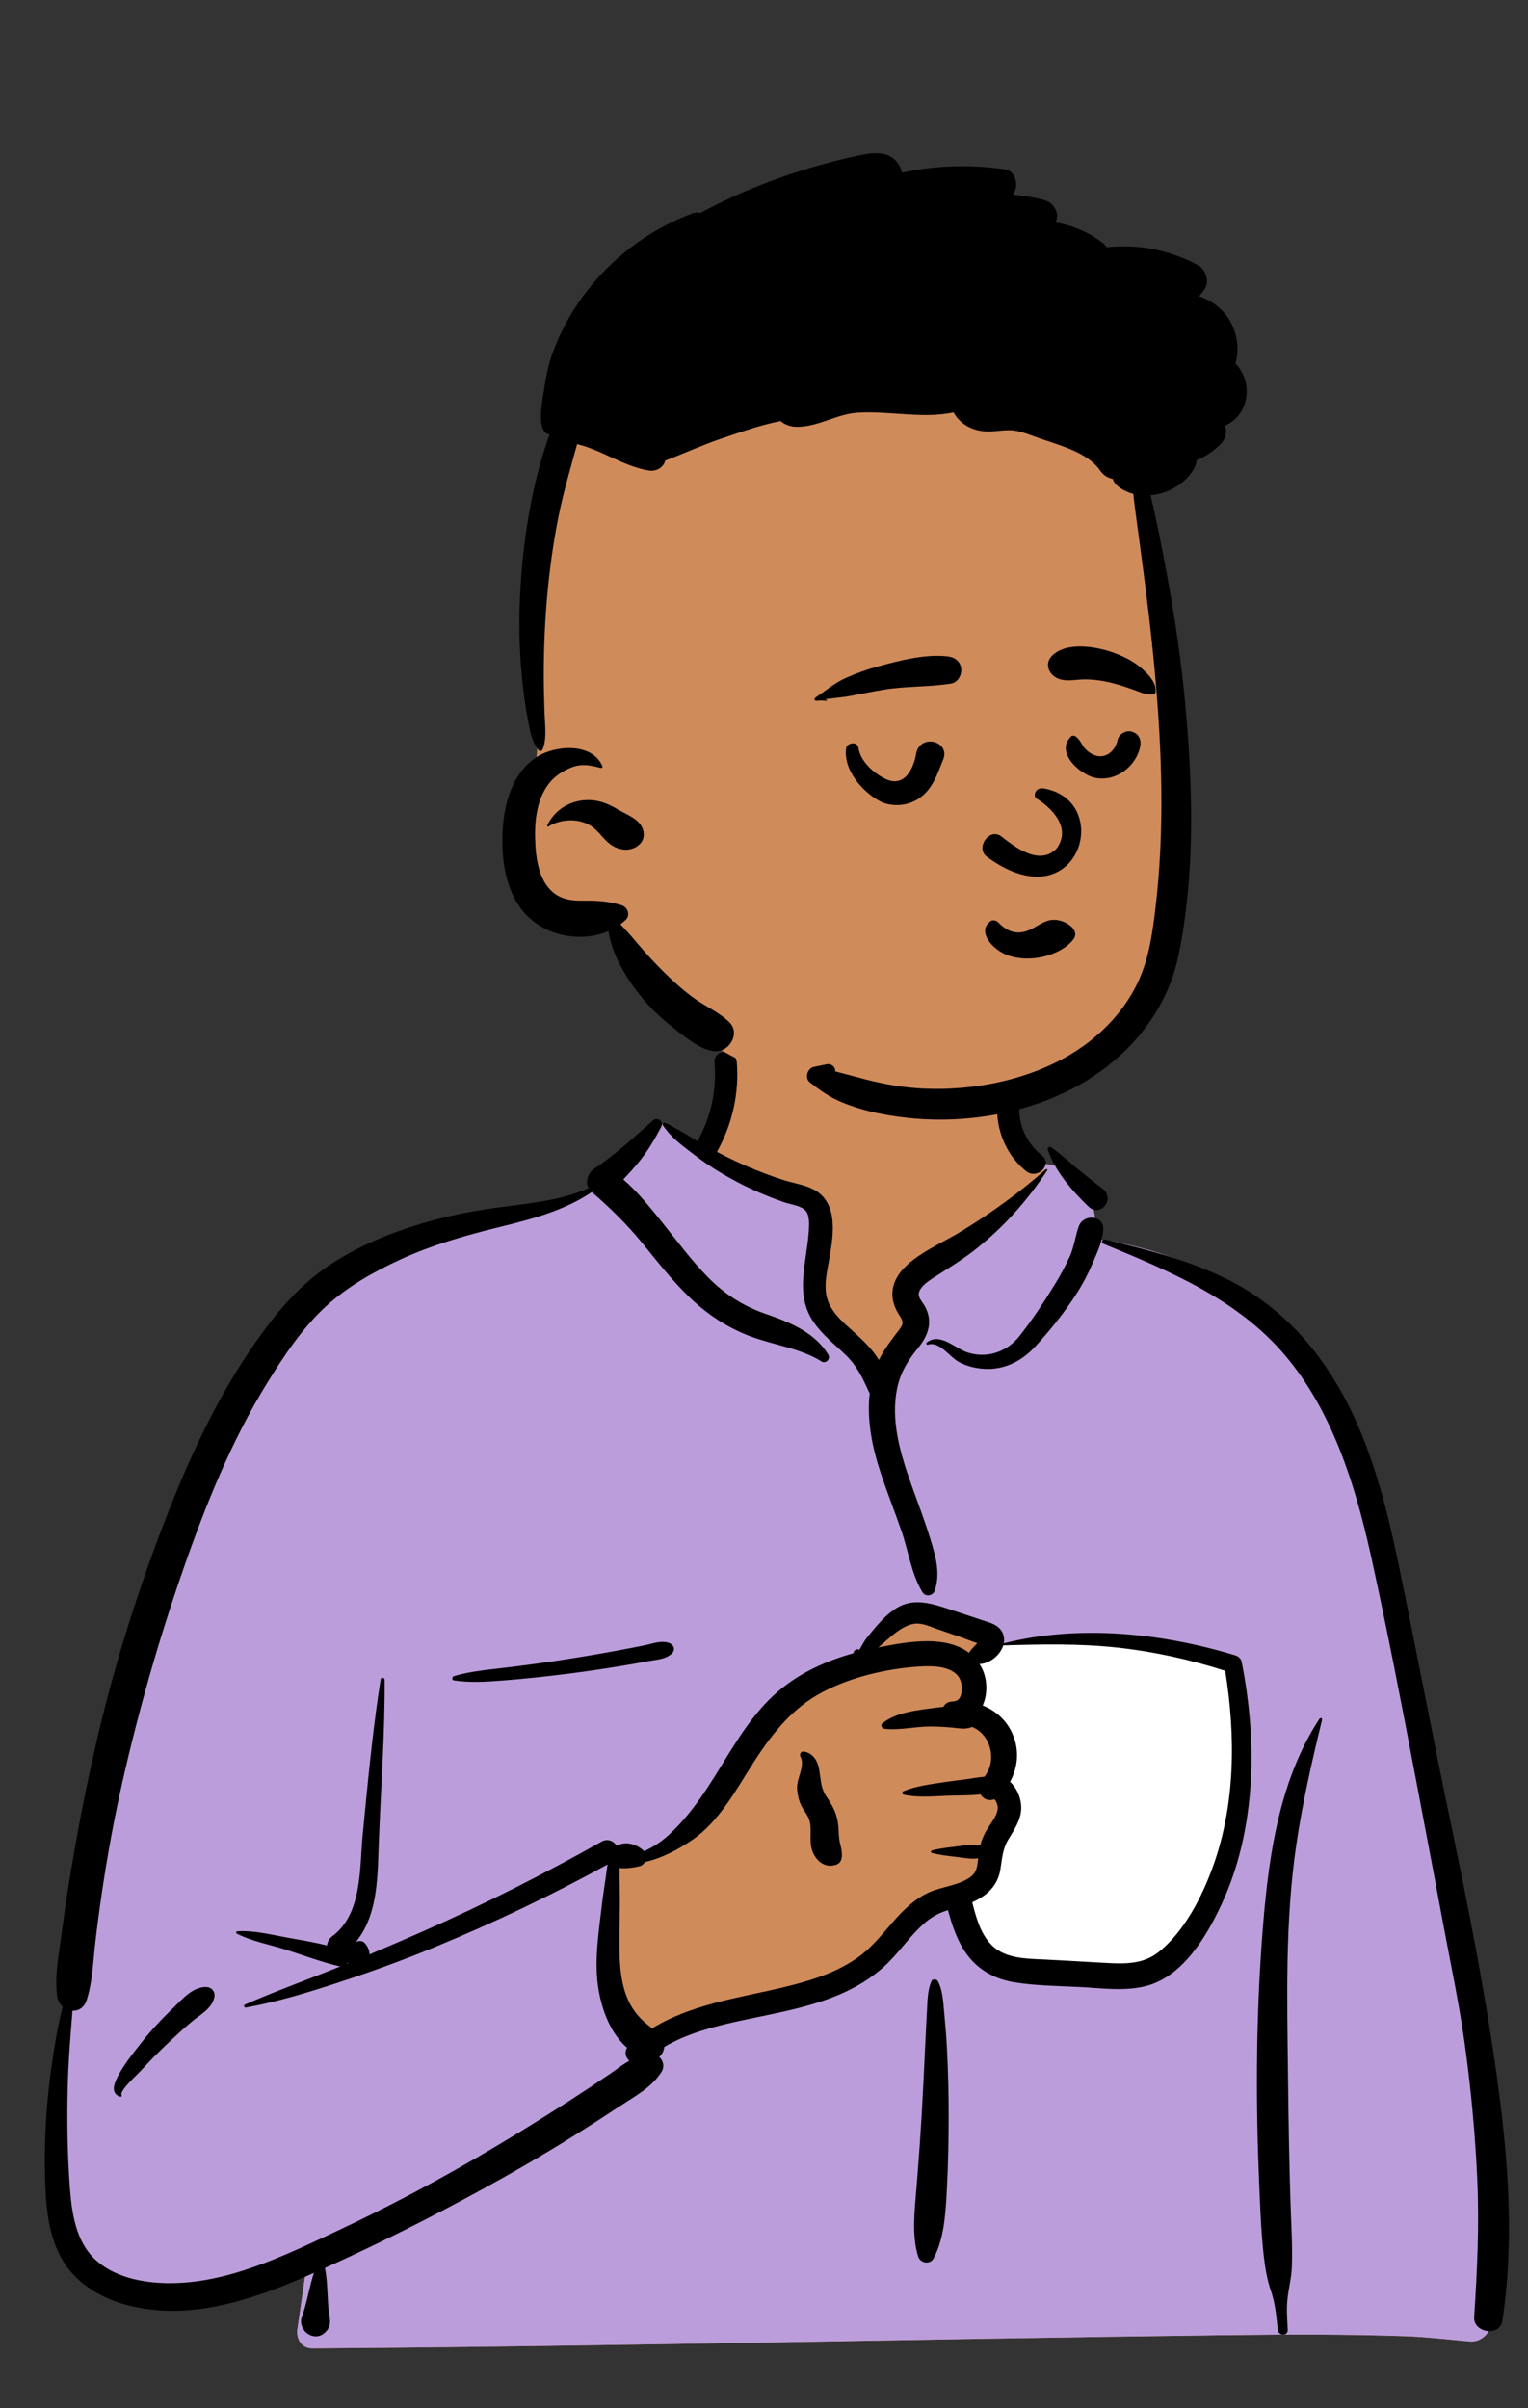 <svg viewBox="0 0 818 1289" fill="none" xmlns="http://www.w3.org/2000/svg">
<rect x="0" y="0" width="818" height="1289" fill="#333333" stroke="none"/>
<rect x="461" y="835" width="229" height="282" fill="white"/>
<path fill-rule="evenodd" clip-rule="evenodd" d="M394.207 559.173C418.892 540.376 480.865 531.923 507.211 550.022C533.233 568.197 536.07 597.589 548.196 624.627C559.637 619.232 578.53 626.958 581.847 637.574C585.961 642.581 586.146 656.649 588.983 663.38C712.425 683.029 731.166 779.267 746.024 888.525C765.68 999.394 810.301 1110.02 790.93 1224.11C793.454 1227.76 795.444 1231.31 797.284 1235.53C801.693 1243.03 796.014 1253.65 787.121 1253.24C775.61 1252.22 764.213 1250.84 752.648 1250.41C720.588 1249.3 688.499 1249.43 656.427 1249.84L652.054 1249.9C490.421 1251.91 328.797 1255.87 167.157 1256.93C161.293 1256.93 158.422 1251.68 159.205 1246.49C160.782 1236.04 162.245 1225.59 163.772 1215.14C125.54 1225.24 84.896 1227.78 46.772 1216.2C44.105 1213.49 52.986 1214.96 54.395 1214.55C19.309 1190.57 29.787 1140.07 32.895 1103.69C52.221 979.036 59.034 841.118 133.703 734.751C166.006 691.343 213.365 656.975 267.784 649.242L269.294 649.036C285.206 646.914 302.94 646.231 316.852 637.574C332.499 625.083 339.167 602.002 355.629 601.786C361.064 601.715 368.459 608.592 376.416 613.26C377.01 602.99 382.545 594.322 383.767 586.359L383.866 585.678C385.141 576.394 383.395 568.041 394.207 559.173ZM659.495 891.819C624.805 867.719 535.192 879.828 533.14 881.178C528.623 884.149 526.678 884.411 524.235 888.269C521.823 888.589 519.413 888.921 517.005 889.263C512.174 890.841 515.754 896.783 521.334 894.663C517.978 909.138 527.855 919.431 531.787 933.741C533.064 938.387 531.833 946.743 531.787 951.49C532.168 957.543 538.861 964.693 537.745 970.766C533.78 992.355 512.262 1013.41 521.334 1034.35C527.344 1046.18 545.42 1052.21 557.438 1056.23C582.337 1065.78 625.721 1055.87 640.188 1034.35C647.905 1022.88 656.845 993.928 661.446 984.949L662.465 970.706C664.98 935.299 667.217 897.183 659.495 891.819Z" fill="#D08B5B"/>
<path fill-rule="evenodd" clip-rule="evenodd" d="M354.345 601.851L364.273 607.943L421.931 636.445C433.109 639.575 438.698 643.326 438.698 647.698V692.217C438.698 698.174 449.188 711.677 470.167 732.723L489.548 713.402L489.115 710.872C487.271 699.972 486.348 692.68 486.348 688.997C486.348 685.037 505.31 670.001 543.234 643.891L559.825 628.271L558.056 622.891C568.285 623.375 579.379 629.675 581.847 637.574C585.961 642.581 586.146 656.649 588.983 663.38C712.425 683.029 731.166 779.267 746.024 888.525C765.68 999.394 810.301 1110.02 790.93 1224.11C793.454 1227.76 795.444 1231.31 797.284 1235.53C801.693 1243.03 796.014 1253.65 787.121 1253.24C775.61 1252.22 764.213 1250.84 752.648 1250.41C720.588 1249.3 688.499 1249.43 656.427 1249.84L652.054 1249.9C490.421 1251.91 328.797 1255.87 167.157 1256.93C161.293 1256.93 158.422 1251.68 159.205 1246.49C160.782 1236.04 162.245 1225.59 163.772 1215.14C125.54 1225.24 84.896 1227.78 46.772 1216.2C44.105 1213.49 52.986 1214.96 54.395 1214.55C19.309 1190.57 29.787 1140.07 32.895 1103.69C52.221 979.036 59.034 841.118 133.703 734.751C166.006 691.343 213.365 656.975 267.784 649.242L269.294 649.036L270.815 648.838C286.328 646.863 303.381 645.956 316.852 637.574C332.086 625.413 338.809 603.213 354.345 601.851ZM492.502 863.156C486.847 863.156 475.265 871.938 457.757 889.502L456.214 890.215C435.05 900.046 421.028 908.574 414.151 915.799L413.905 916.06C406.958 923.513 393.199 943.333 372.63 975.519L342.844 993.134H331.573L323.549 1051.34L342.844 1092.9L386.547 1078.18L457.757 1059.41L498.619 1017.95L521.669 1010.21C518.872 1018.29 517.859 1026.33 521.334 1034.35C527.344 1046.18 545.42 1052.21 557.438 1056.23C582.337 1065.78 625.721 1055.87 640.188 1034.35C647.905 1022.88 656.845 993.928 661.446 984.949L662.765 966.446C665.143 932.302 666.909 896.968 659.495 891.819C624.805 867.719 535.192 879.828 533.14 881.178C528.623 884.149 526.678 884.411 524.235 888.269L522.97 888.439L530.082 878.794L527.564 877.449C509.596 867.92 497.909 863.156 492.502 863.156ZM521.334 894.663C518.121 908.52 527.037 918.546 531.253 931.932L520.48 911.308L520.479 894.931C520.758 894.862 521.043 894.774 521.334 894.663Z" fill="#BC9DDB"/>
<path fill-rule="evenodd" clip-rule="evenodd" d="M349.585 599.698C351.98 597.577 355.524 600.242 354.002 603.107C350.582 609.546 347.074 615.647 342.484 621.339C339.701 624.79 336.72 628.054 333.699 631.282C341.452 637.989 348.101 646.316 354.38 654.12C362.409 664.101 370 674.505 379.013 683.638C387.901 692.646 397.73 698.942 409.614 703.141L412.014 703.974C423.952 708.165 436.711 713.825 443.441 725.128C444.768 727.357 442.096 730.111 439.85 728.72C428.157 721.48 414.418 720.024 401.69 715.24C389.395 710.619 378.677 703.507 369.207 694.43C359.753 685.368 351.815 675.058 343.535 664.966C335.347 654.987 326.531 646.464 316.846 638.021C301.9 648.076 284.84 652.451 267.493 656.748L265.6 657.216C248.232 661.516 230.957 666.51 214.663 673.998C200.297 680.599 186.167 688.482 174.465 699.224C162.043 710.624 152.375 725.184 143.526 739.423C123.732 771.279 109.816 806.179 97.564 841.503C84.823 878.245 74.165 915.723 65.561 953.646C61.184 972.936 57.63 992.363 54.709 1011.93C53.303 1021.35 52.054 1030.79 50.958 1040.25C49.786 1050.36 49.517 1060.75 46.417 1070.47C45.089 1074.63 41.95 1076.36 38.809 1076.22L38.172 1084.19C37.326 1094.83 36.537 1105.47 36.27 1116.18C35.829 1133.98 36.029 1151.72 37.309 1169.48L37.49 1171.9C38.496 1184.87 40.745 1199.43 50.492 1208.92C60.586 1218.75 76.109 1221.84 89.713 1222.02C121.401 1222.43 151.903 1207.46 179.943 1194.33C208.821 1180.8 236.91 1165.78 264.326 1149.5C278.288 1141.21 292.099 1132.64 305.734 1123.82C312.425 1119.49 319.069 1115.09 325.663 1110.61C329.44 1108.05 333.019 1105.24 336.864 1102.97C334.98 1101.22 334.139 1098.46 335.717 1096.05C324.602 1086.4 319.976 1069.19 319.435 1055.25C318.998 1044.01 320.653 1032.8 321.959 1021.66C322.618 1016.04 323.432 1010.43 324.277 1004.84C324.611 1002.63 324.866 1000.27 325.256 997.937C295.243 1014.43 264.389 1029.12 232.718 1042.17C216.484 1048.86 200.042 1054.87 183.373 1060.38L179.994 1061.49C164.2 1066.66 148.028 1071.55 131.701 1074.5C130.828 1074.66 130.119 1073.37 131.051 1072.96C146.963 1065.94 163.426 1060.02 179.577 1053.55L182.231 1052.47V1052.47C181.926 1052.45 181.61 1052.41 181.28 1052.33C171.808 1050.05 162.41 1046.52 153.12 1043.56C144.498 1040.8 134.811 1039.08 126.752 1034.92C126.132 1034.6 126.479 1033.74 127.083 1033.7C136.141 1033.07 145.974 1035.71 154.855 1037.26L158.191 1037.85C163.78 1038.83 169.493 1039.89 175.055 1041.27C175.256 1039.41 176.297 1037.54 177.778 1036.44C194.075 1024.37 192.42 999.996 194.163 982.021L195.455 968.676C197.728 945.321 200.134 921.969 203.788 898.788C203.983 897.55 205.898 897.905 205.906 899.074C206.094 927.809 203.925 956.411 202.838 985.101L202.669 989.808C202.068 1007.51 201.597 1025.89 190.448 1039.51C192.007 1038.6 194.115 1038.6 195.378 1040.11C196.93 1041.95 197.826 1044.03 197.798 1046.06C207.873 1041.84 217.904 1037.5 227.886 1033.08C259.979 1018.86 291.399 1002.95 321.988 985.736C325.28 983.883 328.409 985.339 330.037 987.782L330.271 987.749C330.311 987.743 330.351 987.739 330.392 987.738L330.625 987.728C330.634 987.728 330.643 987.729 330.651 987.729C334.957 985.363 340.823 987.048 344.518 990.499C344.627 990.603 344.72 990.715 344.817 990.825C349.495 988.725 353.863 985.89 357.827 982.297C365.939 974.945 372.81 965.854 378.8 956.738C389.831 939.948 399.201 921.277 414.102 907.456C426.209 896.227 441.219 889.236 456.966 884.847C456.9 884.387 457.076 883.897 457.394 883.571C458.203 882.742 458.78 882.455 459.825 882.958C459.908 882.999 459.958 883.055 459.992 883.115L461.528 880.49C462.367 879.065 463.228 877.63 463.527 877.253C465.315 875.002 467.155 872.768 469.023 870.581C472.19 866.878 475.799 863.224 479.978 860.656C489.128 855.035 498.747 858.216 508.154 861.288C513.838 863.145 519.503 865.062 525.177 866.947L525.762 867.139C529.993 868.498 534.944 869.687 536.836 874.169C537.585 875.943 537.701 877.784 537.352 879.57C577.535 869.351 622.167 874.046 661.38 886.042C662.885 886.502 664.389 887.74 664.706 889.366C669.199 912.407 671.2 936.036 669.167 959.47C667.413 979.698 662.93 999.521 654.484 1018.04L654.004 1019.09C646.067 1036.25 633.486 1057.41 614.273 1062.78C602.672 1066.03 589.842 1064.12 578.01 1063.52C566.511 1062.94 554.757 1062.86 543.367 1061.05C533.223 1059.44 524.335 1054.89 518.066 1046.65C512.658 1039.53 509.81 1030.93 507.477 1022.38C506.409 1022.72 505.348 1023.08 504.304 1023.49C499.897 1025.21 496.163 1027.98 492.787 1031.25C485.658 1038.16 480.128 1046.54 472.669 1053.13C465.917 1059.09 458.223 1063.73 449.97 1067.3C432.868 1074.69 414.522 1077.64 396.433 1081.56L395.172 1081.83C381.554 1084.82 367.654 1088.49 355.634 1095.58C355.399 1097.67 354.448 1099.63 352.924 1100.92C355.044 1102.91 355.942 1106.06 354.079 1109.02C348.875 1117.28 339.911 1121.97 331.864 1127.26L331.341 1127.6C323.425 1132.85 315.44 1137.99 307.39 1143.03C291.025 1153.28 274.318 1162.96 257.375 1172.22C230.124 1187.1 202.288 1201.15 173.948 1213.88C175.649 1222.25 175.027 1230.88 176.305 1239.31L176.502 1240.51C177.048 1243.63 176.31 1246.25 174.156 1248.29L173.929 1248.5L173.933 1248.47L173.731 1248.66L173.663 1248.72L173.686 1248.7C173.437 1248.93 173.181 1249.14 172.92 1249.32L172.588 1249.53V1249.53C170.513 1250.79 167.843 1250.78 165.719 1249.67L165.477 1249.53L165.069 1249.3C162.263 1247.68 160.328 1243.69 161.492 1240.51C164.353 1232.7 165.434 1224.37 168.076 1216.51L165.98 1217.44V1217.44L163.217 1218.65C133.339 1231.57 100.151 1242.45 67.597 1233.64C53.212 1229.75 39.769 1221.51 32.572 1208.09C25.489 1194.89 24.488 1179.55 24.113 1164.86C23.648 1146.73 24.62 1128.32 27.012 1110.35C28.616 1098.28 30.558 1085.99 33.551 1074.05C32.011 1072.69 30.88 1070.74 30.581 1068.33C29.168 1056.92 31.64 1045.06 33.154 1033.72C34.633 1022.64 36.267 1011.58 38.115 1000.56C41.846 978.302 46.181 956.09 51.228 934.092C60.211 894.941 72.072 856.486 86.352 818.95L87.602 815.681C100.798 781.372 116.076 747.795 137.351 717.654C147.528 703.234 158.286 690.16 172.666 679.769C186.138 670.033 201.334 663.023 217.016 657.665C232.715 652.303 248.851 648.71 265.272 646.475C281.949 644.205 299.552 642.813 315.109 635.973C313.141 632.445 314.83 627.682 318.142 625.494C329.288 618.13 339.595 608.55 349.585 599.698ZM706.39 919.92C706.857 919.211 707.966 919.659 707.761 920.498C702.34 942.707 697.251 964.961 693.928 987.594C687.93 1028.44 689.033 1069.83 689.523 1110.98L689.548 1113.11C689.8 1135.27 690.15 1157.44 690.883 1179.6C691.253 1190.8 691.985 1202.1 691.587 1213.31C691.37 1219.39 689.75 1225.13 689.176 1231.14C688.673 1236.39 689.121 1241.72 689.372 1246.98C689.54 1250.48 684.38 1250.33 684.029 1246.98L683.58 1242.65C682.997 1237.17 682.277 1231.73 680.481 1226.48C678.322 1220.18 677.286 1213.98 676.537 1207.36C675.39 1197.21 674.88 1186.96 674.437 1176.75L674.134 1169.68C672.285 1126.97 672.35 1084.07 675.343 1041.41L675.562 1038.36C678.526 998.039 683.669 954.47 706.39 919.92ZM590.835 665.773C589.419 665.191 589.915 663.05 591.483 663.423L594.335 664.103C615.229 669.108 635.745 674.53 655.247 683.843C674.762 693.161 691.284 707.072 704.412 724.178C729.932 757.429 740.537 797.839 748.909 838.211C758.213 883.072 766.684 928.097 776.069 972.944L777.812 981.298C786.496 1023.07 794.695 1064.86 800.736 1107.13L801.17 1110.19C807.263 1153.65 810.927 1198.62 804.279 1242.19C802.964 1250.81 788.618 1248.67 789.179 1240.15C790.799 1215.53 791.959 1191.03 790.838 1166.36C789.716 1141.67 787.401 1117.1 783.95 1092.63C781.046 1072.04 776.717 1051.71 772.886 1031.28L772.285 1028.05C769.077 1010.68 765.77 993.323 762.47 975.966L757.539 949.978C750.148 911.065 742.612 872.118 734.097 833.449L733.592 831.174C725.259 793.972 712.974 755.002 687.979 725.46C662.614 695.479 626.303 680.38 590.835 665.773ZM498.668 1060.37C499.278 1059.01 501.412 1059.16 502.068 1060.37C504.639 1065.11 504.924 1071.17 505.41 1076.52L505.461 1077.07C506.079 1083.6 506.626 1090.16 506.961 1096.71C507.596 1109.15 507.9 1121.58 507.861 1134.03C507.821 1146.79 507.564 1159.54 506.876 1172.29L506.69 1175.7C506.062 1186.78 505.008 1199.13 499.745 1208.82C497.832 1212.34 492.629 1211.3 491.521 1207.74C487.891 1196.09 489.755 1182.27 490.686 1170.33L491.409 1161.01C492.125 1151.7 492.808 1142.38 493.349 1133.05C494.091 1120.29 494.703 1107.52 495.292 1094.75C495.484 1090.6 495.691 1086.46 495.909 1082.31L496.245 1076.09C496.532 1070.89 496.508 1065.18 498.668 1060.37ZM90.52 1076.89L92.127 1075.34C97.061 1070.51 103.294 1063.08 110.587 1063.54C113.495 1063.72 115.348 1066.13 114.745 1069C113.457 1075.11 107.218 1078.29 102.727 1082.02C97.807 1086.11 93.17 1090.48 88.542 1094.89C84.436 1098.81 80.487 1102.83 76.634 1106.98L75.193 1108.54C73.811 1110.05 63.974 1118.95 65.038 1121.26L65.096 1121.36C65.392 1121.8 64.899 1122.41 64.408 1122.25C60.16 1120.91 60.425 1117.27 62.031 1113.58C65.117 1106.49 70.521 1099.94 75.24 1093.88C79.946 1087.85 85.04 1082.22 90.52 1076.89V1076.89ZM514.062 899.137C510.777 891.373 498.676 891.536 491.806 892C474.506 893.169 455.788 897.546 440.395 905.632C424.436 914.015 413.686 927.447 404.068 942.3L403.618 942.997C394.243 957.57 385.214 974.821 370.534 984.841C363.057 989.946 354.326 994.607 345.254 996.626C344.631 997.721 343.622 998.588 342.299 998.903L341.684 999.044C339.1 999.615 335.086 1000.25 331.619 999.868C331.642 1001.56 331.624 1003.25 331.667 1004.85C331.789 1009.46 331.841 1014.08 331.841 1018.69C331.843 1028.35 331.324 1038.02 331.727 1047.68C332.084 1056.21 333.29 1065.14 337.39 1072.77C340.397 1078.37 344.366 1082.08 349.157 1085.61C360.943 1078.43 374.27 1074.05 387.796 1070.76C404.154 1066.78 420.903 1064.12 436.889 1058.72C444.583 1056.13 451.98 1052.72 458.682 1048.11C465.795 1043.2 471.228 1036.56 476.818 1030.07L477.691 1029.06C483.396 1022.52 489.621 1016.26 497.684 1012.71C504.627 1009.66 513.778 1009.11 519.849 1004.39C523.023 1001.91 523.289 998.322 523.623 994.646C519.735 995.202 515.619 994.311 511.744 993.857L509.736 993.622C506.072 993.186 502.492 992.708 498.885 991.775C498.215 991.602 498.215 990.592 498.885 990.419C503.148 989.318 507.373 988.849 511.744 988.337L512.77 988.209C516.724 987.691 520.881 986.908 524.76 987.778C525.456 985.13 526.461 982.602 527.871 980.07C529.85 976.513 533.595 972.48 534.101 968.325C534.252 967.084 533.963 965.621 533.378 964.524L533.176 964.151C532.93 963.709 532.639 963.265 532.213 962.989C532.166 963.044 532.066 963.107 531.849 963.175C528.864 964.115 526.26 962.654 524.878 960.402C519.011 961.13 512.608 960.885 507.106 961.128L501.543 961.398C495.598 961.67 489.384 961.789 483.799 960.588C483.019 960.421 482.783 959.123 483.564 958.789C490.431 955.852 498.761 954.915 506.113 953.787C510.219 953.156 514.355 952.676 518.473 952.121C521.215 951.751 524.125 951.14 526.966 950.993C534.089 942.126 530.251 928.138 520.338 924.32C516.727 925.907 513.48 924.984 509.535 924.645C505.597 924.307 501.649 924.078 497.695 924.095C489.772 924.13 481.376 926.214 473.53 925.317C472.254 925.17 471.068 923.472 472.337 922.436C478.342 917.535 486.95 915.937 494.573 914.893L496.154 914.681C498.71 914.346 501.818 913.857 505.042 913.566C505.771 912.144 507.079 911.069 509.044 910.802C509.628 910.722 510.215 910.675 510.801 910.625L510.792 910.567V910.567C515.584 910.337 515.376 902.243 514.062 899.137ZM185.993 1050.56C185.908 1050.69 185.815 1050.82 185.717 1050.94L185.565 1051.11L186.353 1050.79L185.993 1050.56V1050.56ZM597.684 881.788C577.514 879.621 557.315 880.078 537.085 880.66C535.467 885.952 529.835 890.462 524.378 890.632C528.652 897.137 529.093 905.941 526.096 912.84C532.459 915.373 537.941 919.923 541.269 926.403C545.884 935.386 545.28 945.382 540.719 953.684C544.612 957.208 546.909 962.931 546.679 968.325C546.422 974.34 542.837 979.478 539.858 984.458C536.639 989.844 536.531 994.586 535.542 1000.62C534.095 1009.45 528.141 1014.8 520.48 1018.14L520.887 1019.75C522.862 1027.43 525.319 1035.55 530.965 1041.17C538.226 1048.4 549.492 1048.33 559.087 1048.79L559.55 1048.81C568.335 1049.25 577.117 1049.77 585.899 1050.27L592.487 1050.63C602.599 1051.19 612.31 1051.26 620.565 1044.57C634.042 1033.66 643.281 1015.6 649.129 999.614C661.403 966.058 661.55 929.233 655.916 894.285C637.021 888.195 617.416 883.908 597.684 881.788ZM429.945 937.46L430.093 937.471C434.246 937.945 437.099 941.308 438.115 945.297C439.591 951.095 438.867 956.337 442.418 961.571C446.071 966.953 448.317 971.262 448.848 977.911C449.066 980.647 448.966 983.376 449.575 986.054L450.017 987.93C450.486 989.931 450.869 991.858 450.636 994.006C450.423 995.965 449.469 997.491 447.504 998.119C441.101 1000.17 436.157 995.449 434.503 989.482C433.074 984.328 434.982 978.186 432.966 973.346C431.849 970.663 429.789 968.419 428.625 965.718C427.472 963.041 426.893 960.244 426.708 957.334C426.357 951.83 431.225 945.217 428.509 940.23C427.931 939.166 428.586 937.428 429.945 937.46ZM344.892 880.662C349.228 879.781 354.147 877.762 358.423 879.44C360.621 880.304 361.707 882.984 359.85 884.847C356.626 888.079 351.94 888.259 347.597 889.021L347.215 889.09C342.08 890.04 336.936 890.941 331.785 891.795C322.094 893.4 312.38 894.819 302.632 896.025C292.62 897.264 282.58 898.367 272.526 899.197L268.634 899.516C260.141 900.195 251.304 900.708 242.971 899.407C241.76 899.218 241.955 897.455 242.971 897.146C252.1 894.383 262.114 893.642 271.552 892.473C281.586 891.228 291.603 889.913 301.594 888.353C311.569 886.795 321.531 885.123 331.456 883.275C335.942 882.441 340.421 881.57 344.892 880.662ZM501.347 871.79C497.542 870.443 493.356 868.447 489.233 869.115C482.123 870.267 475.795 877.194 470.167 881.756L472.992 881.207C487.452 878.428 506.6 875.434 518.738 884.627C518.769 884.574 518.793 884.521 518.828 884.468C519.808 882.98 520.943 881.819 522.182 880.546C522.3 880.435 522.414 880.319 522.527 880.202L523.196 879.49L521.667 878.961C518.392 877.803 514.512 876.309 513.899 876.09L513.857 876.075C509.682 874.661 505.502 873.263 501.347 871.79ZM382.545 568.716C381.95 561.063 393.861 561.126 394.451 568.716C395.738 585.286 392.009 601.699 383.983 616.226C383.924 616.332 383.859 616.426 383.797 616.526C388.817 619.138 393.894 621.644 399.084 623.884C405.723 626.75 412.487 629.36 419.372 631.574C425.6 633.578 433.273 634.369 438.509 638.539C449.55 647.331 445.402 665.577 443.278 677.404L442.946 679.271C441.889 685.357 441.124 691.601 443.69 697.442C446.43 703.681 451.971 708.309 456.914 712.773L457.912 713.678C462.291 717.668 467.295 722.515 470.507 727.923C473.439 721.861 477.436 716.907 481.662 711.33C484.677 707.35 482.531 706.038 480.365 702.15C478.28 698.408 477.262 694.419 477.914 690.15C479.117 682.266 485.418 676.571 491.69 672.292C499.097 667.241 507.364 663.499 515.021 658.8C530.755 649.146 546.078 638.108 559.883 625.849C560.264 625.51 560.924 625.954 560.619 626.417C549.714 643.004 536.927 657.337 521.212 669.503C514.84 674.436 508.146 678.528 501.407 682.83L499.47 684.073C496.764 685.826 493.389 688.168 492.166 691.152C490.935 694.153 493.56 696.419 494.973 698.905C499.46 706.8 497.295 714.166 491.976 720.861L491.728 721.169C486.442 727.683 482.436 733.741 480.52 742.063C476.403 759.94 482.137 778.561 488.14 795.344L488.377 796.005C491.624 805.051 495.075 814.031 497.896 823.222L498.672 825.763C501.228 834.22 503.321 842.561 500.454 851.254C499.479 854.211 495.446 854.91 493.771 852.127C487.862 842.313 486.389 830.503 482.685 819.713C479.075 809.197 474.93 798.871 471.443 788.312C466.953 774.717 463.948 760.083 465.579 745.823C465.531 745.74 465.478 745.662 465.438 745.574L464.295 743.074C461.178 736.304 458.168 730.392 452.5 724.996C446.588 719.367 440.171 714.384 435.519 707.57C425.414 692.769 431.663 676.304 432.884 660.12L433.024 658.136C433.245 654.775 433.367 650.209 431.172 647.883C428.703 645.265 422.913 644.597 419.637 643.438C411.171 640.442 402.828 636.951 394.882 632.759C387.318 628.769 379.991 624.361 373.169 619.197L369.711 616.596C364.255 612.48 358.598 607.984 354.942 602.381C354.52 601.736 355.237 600.695 356.001 601.004C362.105 603.481 367.682 607.421 373.393 610.849C373.482 610.64 373.585 610.429 373.702 610.217C380.768 597.429 383.674 583.261 382.545 568.716ZM577.528 656.331C579.96 649.662 591.044 650.177 590.602 658.101C590.263 664.189 587.679 669.684 585.315 675.211L585.063 675.803C582.623 681.562 579.805 686.969 576.433 692.247C569.99 702.337 562.443 711.701 554.382 720.538C547.074 728.55 537.482 733.449 526.429 732.635C521.772 732.292 517.071 731.107 512.99 728.781C508.143 726.017 502.879 717.718 496.695 719.728C496.097 719.922 495.539 719.046 496.056 718.631C503.195 712.882 511.298 721.796 518.133 723.944C528.432 727.179 539.001 723.602 545.63 715.276C552.551 706.583 558.921 696.85 564.738 687.385C567.692 682.579 570.387 677.591 572.715 672.45C575.064 667.261 575.598 661.622 577.528 656.331ZM560.927 615.289C560.627 614.368 561.771 613.492 562.58 614.018C567.271 617.072 571.336 621.107 575.663 624.644C580.464 628.568 585.3 632.412 590.211 636.197C597.37 641.716 589.067 651.876 582.765 645.847C574.141 637.6 564.696 626.816 560.927 615.289ZM535.172 583.009C537.078 575.661 548.349 578.691 546.707 585.954L546.653 586.175C543.542 598.172 547.973 610.386 557.432 618.163L557.78 618.445C563.764 623.234 555.286 631.606 549.361 626.863C536.426 616.511 531.045 598.926 535.172 583.009Z" fill="black"/>
<path fill-rule="evenodd" clip-rule="evenodd" d="M612.597 248.809C605.534 223.313 606.544 220.555 596.018 196.202C561.111 125.452 327.846 149.141 304.039 219.765C291.124 258.079 294.158 312.038 290.796 345.261C289.767 362.876 288.757 380.492 287.71 398.105C287.348 404.188 286.982 410.27 286.61 416.352C285.884 428.192 285.179 440.032 284.52 451.876C280.134 488.362 298.432 492.073 329.816 490.993C338.114 511.054 351.552 527.8 368.152 541.425C364.146 552.347 378.675 558.001 386.513 562.368C429.155 586.228 481.536 600.783 528.769 587.366C542.647 583.424 599.96 569.771 617.582 527.505C626.236 506.749 643.827 399.264 620.629 302.576L612.597 248.809Z" fill="#D08B5B"/>
<path fill-rule="evenodd" clip-rule="evenodd" d="M463.497 82.506C470.092 81.337 477.468 81.787 481.249 88.277C482.067 89.676 482.586 91.087 482.835 92.477C500.857 88.417 519.568 87.977 537.979 90.637C543.467 91.426 545.393 98.756 542.978 102.947C542.729 103.377 542.479 103.796 542.21 104.207C547.978 104.676 553.735 105.676 559.443 107.217C563.505 108.317 567.297 113.587 565.492 117.907C565.331 118.287 565.161 118.667 564.993 119.046C573.963 120.557 582.534 124.087 590.029 129.787C590.927 130.457 591.755 131.327 592.444 132.317C609.198 130.426 626.452 133.897 641.41 141.997C645.601 144.266 647.627 150.807 644.783 154.887C643.895 156.157 642.967 157.367 641.969 158.537C648.475 160.947 654.233 164.846 658.115 171.197C662.336 178.087 663.633 186.957 661.368 194.537C666.098 199.367 668.573 206.766 666.886 214.186C665.349 220.957 661.208 225.256 655.899 227.837C656.977 231.137 656.109 234.887 653.664 237.436C649.912 241.346 645.422 244.346 640.532 246.317C640.522 247.587 640.203 248.897 639.564 250.117C635.153 258.596 625.643 264.227 615.974 265.077C619.227 278.766 621.901 292.627 624.496 306.407C629.107 330.917 632.678 355.667 634.854 380.516L635.118 383.589C638.662 425.637 639.486 469.688 630.952 511.167C625.514 537.577 609.028 559.837 587.035 574.917C564.672 590.256 537.35 597.887 510.467 599.096C496.756 599.707 482.916 598.546 469.485 595.727C463.107 594.387 456.95 592.487 450.893 590.067C444.377 587.457 439.009 583.607 433.5 579.277C430.636 577.027 432.273 571.717 435.665 571.046C438.09 570.557 440.485 570.027 442.9 569.587C445.115 569.176 447.531 571.397 447.071 573.447L451.743 574.653C453.301 575.055 454.857 575.461 456.41 575.879L458.736 576.516C465.352 578.367 472.118 579.926 478.904 581.037C492.714 583.287 507.084 583.337 520.965 581.587C544.305 578.657 568.145 570.317 586.297 554.947C595.198 547.407 602.612 538.477 607.991 528.107C614.826 514.936 616.892 500.266 618.608 485.697C623.568 443.567 622.041 401.377 618.189 359.237C616.273 338.277 613.659 317.357 610.885 296.487C609.458 285.787 607.921 275.067 606.655 264.327C603.829 263.567 601.135 262.307 598.72 260.477C597.084 259.237 596.126 257.796 595.707 256.327C593.268 255.866 590.931 254.525 589.247 252.258L589.031 251.957C584.61 245.546 576.967 241.877 569.891 239.207C565.6 237.587 561.23 236.176 556.879 234.737C552.348 233.227 547.558 230.997 542.799 230.417C537.4 229.777 531.961 231.407 526.513 230.827C521.563 230.287 517.203 228.506 513.641 224.947C512.394 223.707 511.315 222.277 510.457 220.737C493.842 224.296 476.389 219.807 459.125 220.887C447.769 221.607 437.751 228.647 426.275 228.457C423.141 228.407 420.108 227.307 417.903 225.377C407.076 227.447 396.069 231.426 385.89 234.846C375.832 238.227 366.152 242.777 356.213 246.467C356.203 246.477 356.203 246.477 356.203 246.487C354.906 250.697 351.034 252.516 346.913 251.777C333.431 249.367 322.075 240.846 308.953 237.727C305.341 250.917 301.459 263.936 298.805 277.387C296.12 290.957 294.234 304.707 292.987 318.487C291.729 332.317 291.131 346.287 291.101 360.167C291.091 367.247 291.27 374.346 291.51 381.426C291.704 387.358 292.832 394.857 290.693 400.562L290.502 401.046H290.492C290.232 401.877 289.065 402.377 288.406 401.607C284.385 396.926 283.427 389.477 282.309 383.596C280.952 376.457 280.084 369.247 279.386 362.016C277.988 347.506 277.679 333.057 278.417 318.487C279.864 289.807 284.455 259.516 294.254 232.407C291.24 232.686 289.893 228.237 289.694 225.727C289.312 220.683 290.1 215.33 290.955 210.271L291.848 205.033C292.695 200.09 293.592 195.275 295.272 190.467C299.304 178.926 305.101 168.087 312.326 158.237C327.065 138.147 347.492 122.936 370.752 114.167C372.209 113.617 373.586 113.627 374.804 114.046C395.969 102.617 418.721 93.817 441.832 87.557C448.977 85.627 456.212 83.807 463.497 82.506ZM287.728 404.936C297.338 398.897 317.166 397.317 322.525 410.186C322.744 410.706 322.125 411.166 321.666 411.046L320.355 410.715C315.318 409.464 310.965 408.745 305.8 410.817C301.259 412.637 296.849 415.486 293.845 419.406C286.745 428.677 285.975 441.269 286.637 452.514L286.67 453.057C287.289 462.926 289.814 474.946 299.443 479.826C304.323 482.296 309.602 482.116 314.901 482.076C320.938 482.036 327.105 482.696 332.873 484.557C336.096 485.596 337.613 489.876 334.938 492.387C334.05 493.217 333.122 493.996 332.144 494.696C335.068 497.817 337.942 500.977 340.726 504.307C345.446 509.956 350.465 515.416 355.704 520.586C360.774 525.576 366.142 530.406 371.93 534.546C378.017 538.887 385.302 541.936 390.571 547.256C394.003 550.717 393.415 555.546 390.571 559.046C383.51 567.745 371.493 558.601 364.743 553.457L363.927 552.836C356.912 547.516 350.246 541.776 344.568 535.016C338.78 528.116 333.771 520.776 330.069 512.546C327.893 507.706 326.506 503.137 325.758 498.357C313.623 503.637 298.326 501.956 287.449 494.526C273.009 484.666 268.958 466.567 268.907 450.046L268.909 449.067C269.016 433.009 273.225 414.05 287.728 404.936ZM315.104 428.212L315.549 428.217C320.893 428.333 325.659 430.262 330.198 432.919L330.667 433.197C335.078 435.827 341.404 437.936 343.739 442.857C345.136 445.827 345.037 449.227 342.602 451.686C338.191 456.147 331.535 455.407 326.765 451.926C323.203 449.317 320.858 445.407 317.365 442.766C310.799 437.787 300.441 438.067 293.606 442.377C293.186 442.647 292.778 442.137 292.967 441.737C297.164 433.129 305.483 428.178 315.104 428.212V428.212Z" fill="black"/>
<path fill-rule="evenodd" clip-rule="evenodd" d="M574.581 502.822C571.281 507.137 565.306 510.442 558.614 512.022C552.238 513.528 545.19 513.466 539.109 511.149L538.586 510.941C534.039 509.053 529.675 505.239 528.017 501.26C527.358 499.678 527.135 498.069 527.586 496.569C527.992 495.219 528.943 493.976 530.527 492.909C531.024 492.574 531.692 492.55 532.327 492.662C533.116 492.801 533.893 493.17 534.362 493.668C536.964 496.435 540.739 499.132 545.207 499.086C548.654 499.051 551.47 497.69 554.2 496.151L556.118 495.053C557.969 493.996 559.847 493.004 561.97 492.551C565.772 491.739 570.384 493.222 573.194 495.67C574.419 496.737 575.309 497.991 575.551 499.343C575.754 500.477 575.469 501.661 574.581 502.822ZM554.814 427.367C562.366 431.957 573.872 442.66 565.748 454.039C556.186 464.073 542.418 452.569 535.634 447.366C529.343 443.334 522.275 453.704 528.112 458.413C577.136 494.708 597.031 428.567 558.634 421.97C554.406 421.243 552.836 425.947 554.814 427.367ZM469.623 356.821L471.792 356.226L474.004 355.629L475.5 355.234C485.775 352.544 497.108 350.178 507.297 351.333C511.013 351.755 514.029 353.846 514.555 357.739C514.998 361.024 512.875 365.262 509.262 365.846C497.295 367.782 485.044 367.154 473.022 369.15C467.035 370.143 461.094 371.376 455.13 372.487C450.595 373.333 445.909 373.63 441.335 374.314L442.386 374.46C442.754 374.51 442.662 375.129 442.299 375.104C440.791 374.954 439.281 374.93 437.769 375.036L437.121 375.089C436.134 375.228 435.552 374.05 436.432 373.452C442.005 369.671 446.734 365.573 452.974 362.786C458.371 360.376 463.926 358.389 469.623 356.821ZM563.162 351.022C571.062 343.036 587.862 346.105 597.26 349.758C602.624 351.844 607.724 354.481 611.972 358.426L612.386 358.814L613.024 359.428C615.892 362.235 619.089 366.098 618.634 370.145C618.565 370.762 618.229 371.467 617.532 371.591C613.768 372.258 610.071 370.272 606.595 369.077L604.293 368.287C600.836 367.11 597.357 365.985 593.793 365.172C589.361 364.164 584.84 363.581 580.29 363.639C575.691 363.699 570.751 364.997 566.37 363.171C561.484 361.136 558.951 355.28 563.162 351.022ZM485.116 415.43C483.1 417.488 480.438 418.65 477.031 417.959C474.369 417.419 469.3 414.742 465.251 410.62C462.481 407.8 460.164 404.275 459.535 400.193C459.389 399.245 458.885 398.637 458.225 398.254C457.703 397.952 457.015 397.8 456.266 397.876C455.63 397.94 454.954 398.171 454.432 398.476C453.439 399.057 453.033 399.882 452.951 400.498C452.154 406.442 454.45 412.339 458.029 417.312C462.858 424.022 469.951 428.94 474.119 430.091C481.253 432.062 488.77 430.493 494.312 425.528C498.744 421.558 501.016 416.386 503.123 411.067L503.53 410.036C504.004 408.829 504.474 407.631 504.973 406.446C505.972 404.071 505.652 402.018 504.683 400.418C503.61 398.645 501.629 397.398 499.424 397.014C497.386 396.66 495.205 397.048 493.484 398.292C492.029 399.344 490.856 401.01 490.439 403.474C489.762 407.481 488.19 412.078 485.418 415.111L485.116 415.43ZM607.441 392.24C605.778 391.374 604.478 391.113 602.634 391.666C601.615 391.972 600.607 392.559 599.818 393.348C599.036 394.13 598.472 395.102 598.252 396.181C597.713 398.843 596.256 401.335 594.181 402.96C592.406 404.349 590.167 405.085 587.683 404.669C585.002 404.222 582.449 402.503 580.69 400.476C580.2 399.911 579.798 399.282 579.41 398.645L579.178 398.263C578.311 396.832 577.469 395.502 576.274 394.451C575.821 394.052 575.138 393.775 574.477 393.775C574.208 393.775 573.935 393.818 573.675 393.899C571.008 396.577 570.495 398.608 570.581 400.623C570.671 402.736 571.504 404.875 572.85 406.871C576.007 411.553 582.003 415.392 586.048 416.261C591.589 417.452 597.091 416.023 601.503 412.928C606.042 409.744 609.405 404.801 610.454 399.23C610.706 397.888 610.599 396.44 610.088 395.184C609.589 393.957 608.719 392.906 607.441 392.24Z" fill="black"/>
</svg>
